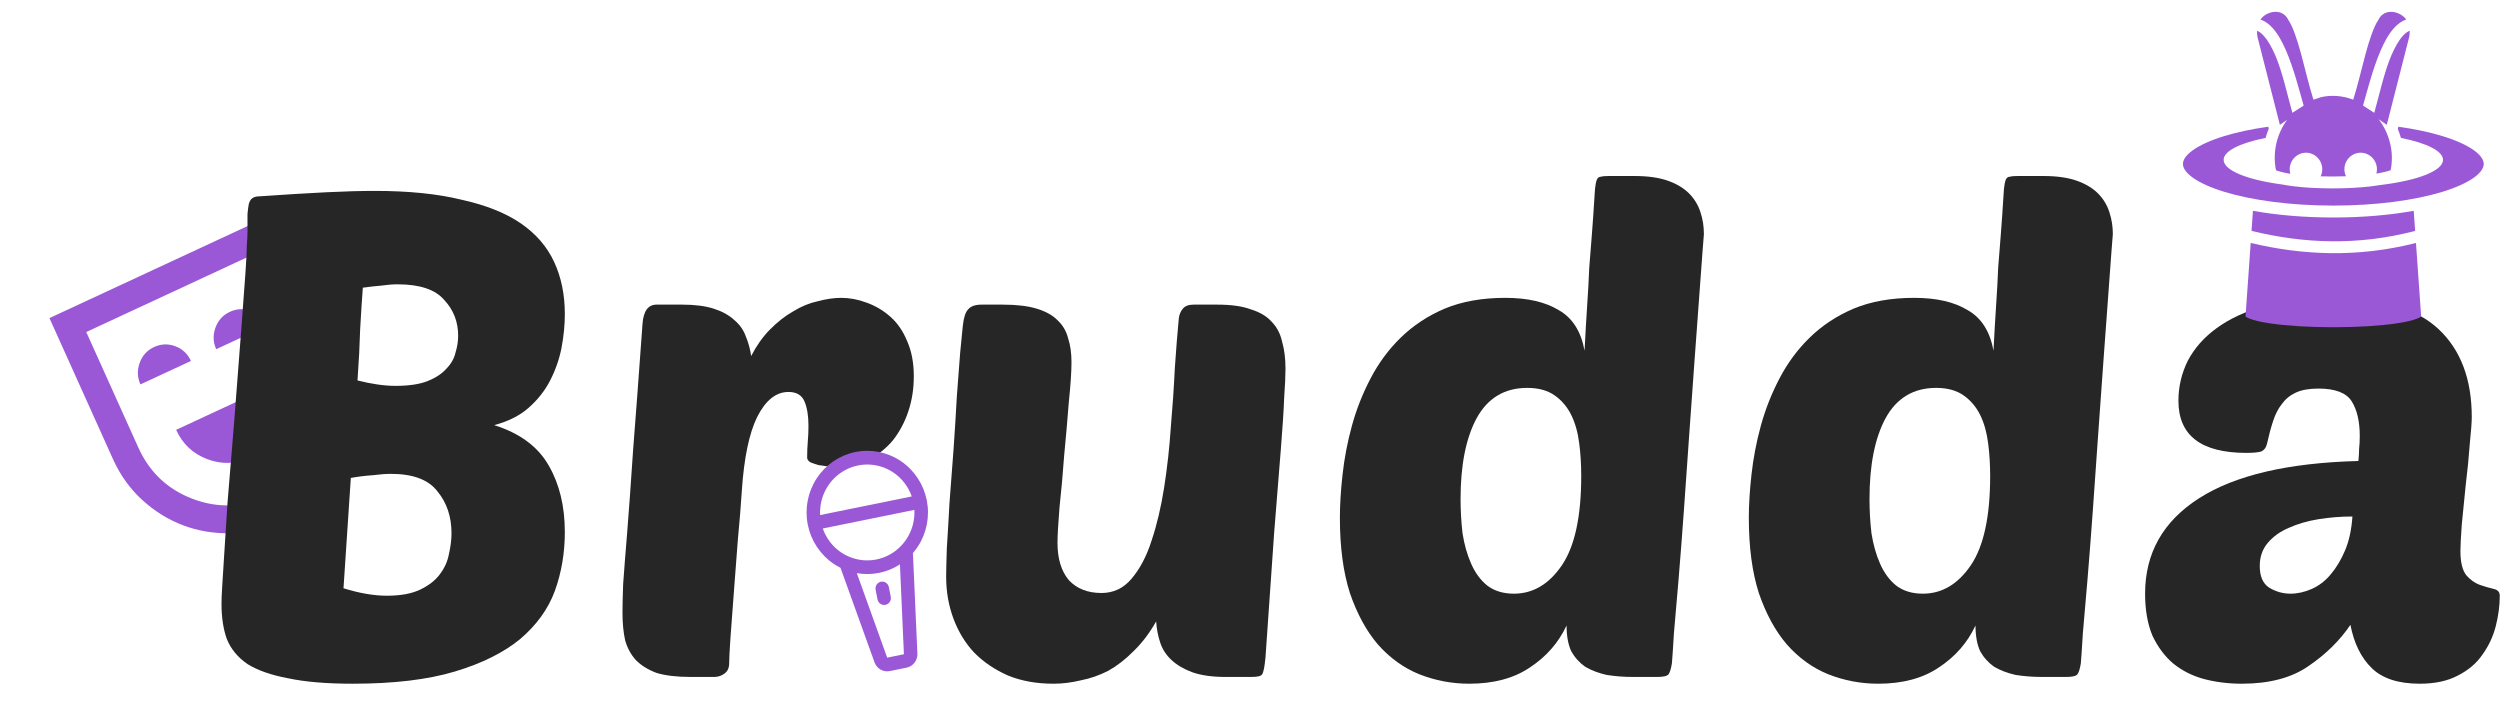 <svg width="136" height="39" viewBox="0 0 136 39" fill="none" xmlns="http://www.w3.org/2000/svg">
<g clip-path="url(#clip0_250_1797)">
<path d="M13.589 24.897C14.344 24.546 14.868 23.972 15.16 23.175C15.452 22.379 15.425 21.597 15.079 20.829L9.583 23.383C9.929 24.15 10.494 24.682 11.278 24.979C12.063 25.275 12.833 25.248 13.589 24.897ZM7.639 20.912L10.387 19.635C10.214 19.251 9.931 18.985 9.54 18.837C9.148 18.689 8.763 18.703 8.384 18.878C8.005 19.053 7.744 19.34 7.599 19.739C7.454 20.137 7.467 20.528 7.639 20.912ZM11.761 18.996L14.509 17.72C14.336 17.336 14.054 17.07 13.662 16.922C13.27 16.774 12.885 16.787 12.506 16.963C12.128 17.138 11.866 17.425 11.721 17.824C11.576 18.222 11.589 18.613 11.761 18.996ZM15.16 28.385C14.302 28.784 13.422 28.992 12.524 29.009C11.624 29.026 10.77 28.882 9.96 28.576C9.15 28.27 8.411 27.812 7.742 27.202C7.073 26.592 6.541 25.851 6.148 24.979L2.69 17.305L15.057 11.559L18.515 19.233C18.908 20.105 19.113 20.998 19.13 21.912C19.147 22.825 19.005 23.692 18.703 24.514C18.401 25.336 17.951 26.087 17.35 26.767C16.75 27.447 16.02 27.986 15.16 28.385ZM14.532 26.99C15.86 26.373 16.779 25.369 17.288 23.98C17.797 22.59 17.748 21.221 17.141 19.872L14.312 13.593L4.693 18.062L7.522 24.34C8.13 25.689 9.118 26.622 10.486 27.14C11.855 27.657 13.203 27.607 14.532 26.99Z" fill="#9A58D7"/>
</g>
<path d="M116.693 32.296C116.693 30.087 117.672 28.356 119.631 27.104C121.589 25.852 124.478 25.177 128.298 25.078C128.323 24.808 128.335 24.587 128.335 24.416C128.359 24.219 128.371 23.986 128.371 23.716C128.371 22.93 128.226 22.304 127.936 21.838C127.646 21.371 127.041 21.138 126.122 21.138C125.615 21.138 125.204 21.212 124.889 21.359C124.575 21.506 124.321 21.715 124.128 21.985C123.934 22.23 123.777 22.537 123.656 22.906C123.535 23.274 123.427 23.679 123.33 24.121C123.282 24.342 123.173 24.489 123.004 24.563C122.834 24.612 122.568 24.637 122.206 24.637C119.74 24.637 118.506 23.691 118.506 21.801C118.506 21.04 118.676 20.316 119.014 19.628C119.377 18.941 119.897 18.352 120.574 17.86C121.275 17.345 122.145 16.94 123.185 16.645C124.225 16.351 125.433 16.203 126.812 16.203C129.495 16.203 131.442 16.768 132.65 17.897C133.859 19.027 134.464 20.622 134.464 22.685C134.464 22.955 134.428 23.446 134.355 24.158C134.307 24.845 134.234 25.582 134.137 26.367C134.065 27.128 133.992 27.853 133.92 28.54C133.871 29.227 133.847 29.706 133.847 29.976C133.847 30.59 133.956 31.032 134.174 31.302C134.391 31.547 134.633 31.719 134.899 31.817C135.189 31.916 135.443 31.989 135.661 32.038C135.878 32.087 135.987 32.21 135.987 32.407C135.987 32.947 135.914 33.499 135.769 34.064C135.624 34.629 135.383 35.144 135.044 35.611C134.73 36.077 134.282 36.458 133.702 36.752C133.146 37.047 132.457 37.194 131.635 37.194C130.474 37.194 129.604 36.912 129.024 36.347C128.444 35.782 128.057 34.997 127.863 33.99C127.283 34.849 126.521 35.598 125.578 36.237C124.66 36.875 123.451 37.194 121.952 37.194C121.226 37.194 120.537 37.108 119.885 36.936C119.256 36.764 118.7 36.482 118.216 36.089C117.757 35.697 117.382 35.193 117.092 34.579C116.826 33.941 116.693 33.18 116.693 32.296ZM127.972 28.098C127.343 28.098 126.727 28.147 126.122 28.245C125.518 28.344 124.974 28.503 124.49 28.724C124.031 28.921 123.656 29.191 123.366 29.534C123.076 29.878 122.931 30.295 122.931 30.786C122.931 31.351 123.1 31.744 123.439 31.965C123.801 32.186 124.188 32.296 124.599 32.296C124.986 32.296 125.373 32.21 125.76 32.038C126.147 31.867 126.485 31.609 126.775 31.265C127.09 30.897 127.356 30.455 127.573 29.939C127.791 29.424 127.924 28.81 127.972 28.098Z" fill="#272626"/>
<path d="M102.172 37.194C101.229 37.194 100.322 37.022 99.452 36.678C98.606 36.335 97.856 35.795 97.204 35.058C96.575 34.322 96.067 33.389 95.68 32.259C95.318 31.13 95.136 29.767 95.136 28.172C95.136 27.46 95.185 26.674 95.281 25.815C95.378 24.931 95.547 24.047 95.789 23.163C96.031 22.28 96.369 21.42 96.805 20.586C97.24 19.751 97.784 19.014 98.437 18.376C99.114 17.713 99.911 17.185 100.83 16.793C101.773 16.4 102.873 16.203 104.13 16.203C105.339 16.203 106.306 16.424 107.032 16.866C107.781 17.284 108.253 18.02 108.446 19.076C108.495 18.118 108.543 17.284 108.591 16.572C108.64 15.86 108.676 15.197 108.7 14.583C108.748 13.969 108.797 13.355 108.845 12.742C108.893 12.128 108.942 11.428 108.99 10.643C109.014 10.102 109.075 9.783 109.171 9.685C109.22 9.636 109.28 9.612 109.353 9.612C109.425 9.587 109.558 9.575 109.752 9.575H111.166C111.891 9.575 112.496 9.661 112.979 9.832C113.463 10.004 113.85 10.238 114.14 10.532C114.43 10.827 114.636 11.171 114.757 11.563C114.877 11.932 114.938 12.324 114.938 12.742C114.938 12.742 114.914 13.049 114.865 13.662C114.817 14.276 114.757 15.099 114.684 16.13C114.611 17.136 114.527 18.29 114.43 19.591C114.333 20.892 114.237 22.243 114.14 23.642C114.043 25.017 113.947 26.392 113.85 27.767C113.753 29.117 113.656 30.369 113.56 31.523C113.463 32.652 113.378 33.634 113.306 34.469C113.258 35.279 113.221 35.819 113.197 36.089C113.149 36.384 113.088 36.58 113.016 36.678C112.943 36.777 112.738 36.826 112.399 36.826H111.094C110.586 36.826 110.102 36.789 109.643 36.715C109.208 36.617 108.821 36.47 108.482 36.273C108.168 36.052 107.914 35.77 107.721 35.426C107.552 35.058 107.467 34.592 107.467 34.027C107.032 34.96 106.367 35.721 105.472 36.31C104.602 36.899 103.502 37.194 102.172 37.194ZM105.327 21.101C104.094 21.101 103.175 21.654 102.571 22.758C101.991 23.838 101.701 25.299 101.701 27.141C101.701 27.779 101.737 28.405 101.809 29.019C101.906 29.633 102.063 30.185 102.281 30.676C102.498 31.167 102.789 31.56 103.151 31.854C103.538 32.149 104.022 32.296 104.602 32.296C105.642 32.296 106.512 31.781 107.213 30.75C107.914 29.718 108.265 28.098 108.265 25.889C108.265 25.275 108.229 24.686 108.156 24.121C108.083 23.532 107.938 23.016 107.721 22.574C107.503 22.132 107.201 21.776 106.814 21.506C106.427 21.236 105.932 21.101 105.327 21.101Z" fill="#272626"/>
<path d="M79.926 37.194C78.983 37.194 78.076 37.022 77.206 36.678C76.36 36.335 75.61 35.795 74.957 35.058C74.329 34.322 73.821 33.389 73.434 32.259C73.072 31.13 72.89 29.767 72.89 28.172C72.89 27.46 72.939 26.674 73.035 25.815C73.132 24.931 73.301 24.047 73.543 23.163C73.785 22.28 74.123 21.42 74.559 20.586C74.994 19.751 75.538 19.014 76.191 18.376C76.868 17.713 77.665 17.185 78.584 16.793C79.527 16.4 80.627 16.203 81.885 16.203C83.093 16.203 84.061 16.424 84.786 16.866C85.535 17.284 86.007 18.02 86.2 19.076C86.249 18.118 86.297 17.284 86.345 16.572C86.394 15.86 86.43 15.197 86.454 14.583C86.502 13.969 86.551 13.355 86.599 12.742C86.647 12.128 86.696 11.428 86.744 10.643C86.768 10.102 86.829 9.783 86.925 9.685C86.974 9.636 87.034 9.612 87.107 9.612C87.179 9.587 87.312 9.575 87.506 9.575H88.92C89.645 9.575 90.25 9.661 90.734 9.832C91.217 10.004 91.604 10.238 91.894 10.532C92.184 10.827 92.39 11.171 92.511 11.563C92.632 11.932 92.692 12.324 92.692 12.742C92.692 12.742 92.668 13.049 92.619 13.662C92.571 14.276 92.511 15.099 92.438 16.13C92.365 17.136 92.281 18.29 92.184 19.591C92.088 20.892 91.991 22.243 91.894 23.642C91.797 25.017 91.701 26.392 91.604 27.767C91.507 29.117 91.41 30.369 91.314 31.523C91.217 32.652 91.132 33.634 91.06 34.469C91.012 35.279 90.975 35.819 90.951 36.089C90.903 36.384 90.842 36.58 90.77 36.678C90.697 36.777 90.492 36.826 90.153 36.826H88.848C88.34 36.826 87.856 36.789 87.397 36.715C86.962 36.617 86.575 36.47 86.237 36.273C85.922 36.052 85.668 35.77 85.475 35.426C85.306 35.058 85.221 34.592 85.221 34.027C84.786 34.96 84.121 35.721 83.226 36.31C82.356 36.899 81.256 37.194 79.926 37.194ZM83.081 21.101C81.848 21.101 80.929 21.654 80.325 22.758C79.745 23.838 79.455 25.299 79.455 27.141C79.455 27.779 79.491 28.405 79.563 29.019C79.66 29.633 79.817 30.185 80.035 30.676C80.252 31.167 80.543 31.56 80.905 31.854C81.292 32.149 81.776 32.296 82.356 32.296C83.396 32.296 84.266 31.781 84.967 30.75C85.668 29.718 86.019 28.098 86.019 25.889C86.019 25.275 85.983 24.686 85.91 24.121C85.838 23.532 85.692 23.016 85.475 22.574C85.257 22.132 84.955 21.776 84.568 21.506C84.181 21.236 83.686 21.101 83.081 21.101Z" fill="#272626"/>
<path d="M58.289 19.702C58.289 20.217 58.241 20.942 58.144 21.874C58.072 22.807 57.987 23.777 57.89 24.784C57.818 25.79 57.733 26.735 57.636 27.619C57.564 28.503 57.528 29.141 57.528 29.534C57.528 30.393 57.733 31.069 58.144 31.56C58.579 32.026 59.172 32.259 59.921 32.259C60.574 32.259 61.118 32.002 61.553 31.486C62.013 30.946 62.375 30.258 62.641 29.424C62.931 28.564 63.161 27.595 63.33 26.515C63.499 25.434 63.62 24.342 63.693 23.237C63.789 22.132 63.862 21.064 63.91 20.033C63.983 18.977 64.055 18.069 64.128 17.308C64.152 17.112 64.225 16.94 64.346 16.793C64.466 16.645 64.66 16.572 64.926 16.572H66.231C66.981 16.572 67.585 16.657 68.045 16.829C68.528 16.977 68.903 17.198 69.169 17.492C69.459 17.787 69.653 18.155 69.749 18.597C69.87 19.014 69.931 19.505 69.931 20.07C69.931 20.438 69.906 20.966 69.858 21.654C69.834 22.316 69.773 23.249 69.677 24.452C69.58 25.631 69.459 27.14 69.314 28.982C69.193 30.799 69.036 33.057 68.843 35.758C68.794 36.273 68.734 36.58 68.661 36.678C68.613 36.777 68.42 36.826 68.081 36.826H66.667C65.941 36.826 65.337 36.74 64.853 36.568C64.394 36.396 64.019 36.175 63.729 35.905C63.439 35.635 63.233 35.316 63.112 34.948C62.992 34.579 62.919 34.199 62.895 33.806C62.532 34.444 62.121 34.984 61.662 35.426C61.227 35.868 60.767 36.224 60.284 36.494C59.8 36.74 59.304 36.912 58.797 37.01C58.289 37.133 57.793 37.194 57.31 37.194C56.391 37.194 55.569 37.047 54.844 36.752C54.118 36.433 53.502 36.016 52.994 35.5C52.511 34.984 52.136 34.371 51.87 33.659C51.604 32.947 51.471 32.186 51.471 31.375C51.471 31.056 51.483 30.541 51.507 29.829C51.556 29.092 51.604 28.27 51.652 27.361C51.725 26.453 51.797 25.496 51.87 24.489C51.942 23.458 52.003 22.488 52.051 21.58C52.124 20.672 52.184 19.874 52.233 19.186C52.305 18.499 52.353 18.008 52.378 17.713C52.426 17.271 52.523 16.977 52.668 16.829C52.813 16.657 53.055 16.572 53.393 16.572H54.554C55.303 16.572 55.92 16.645 56.403 16.793C56.887 16.94 57.261 17.148 57.528 17.419C57.818 17.689 58.011 18.02 58.108 18.413C58.229 18.781 58.289 19.211 58.289 19.702Z" fill="#272626"/>
<path d="M45.541 25.373C45.396 25.373 45.227 25.373 45.033 25.373C44.864 25.348 44.695 25.324 44.525 25.299C44.356 25.25 44.211 25.201 44.09 25.152C43.969 25.078 43.909 24.992 43.909 24.894C43.909 24.575 43.921 24.28 43.945 24.01C43.969 23.74 43.981 23.458 43.981 23.163C43.981 22.623 43.909 22.181 43.764 21.838C43.619 21.494 43.328 21.322 42.893 21.322C42.216 21.322 41.648 21.776 41.189 22.685C40.754 23.569 40.475 24.907 40.355 26.699C40.306 27.484 40.234 28.38 40.137 29.387C40.065 30.369 39.992 31.326 39.919 32.259C39.847 33.168 39.786 33.978 39.738 34.69C39.69 35.402 39.666 35.868 39.666 36.089C39.666 36.335 39.581 36.519 39.412 36.642C39.242 36.764 39.061 36.826 38.868 36.826H37.562C36.813 36.826 36.196 36.752 35.712 36.605C35.253 36.433 34.878 36.2 34.588 35.905C34.322 35.611 34.129 35.255 34.008 34.837C33.911 34.395 33.863 33.892 33.863 33.327C33.863 32.959 33.875 32.444 33.899 31.781C33.947 31.093 34.02 30.16 34.117 28.982C34.214 27.779 34.322 26.269 34.443 24.452C34.588 22.611 34.758 20.34 34.951 17.64C34.999 16.928 35.253 16.572 35.712 16.572H37.127C37.804 16.572 38.372 16.645 38.831 16.793C39.291 16.94 39.666 17.149 39.956 17.419C40.246 17.664 40.451 17.959 40.572 18.302C40.717 18.646 40.814 19.002 40.862 19.37C41.153 18.806 41.491 18.327 41.878 17.934C42.289 17.517 42.712 17.185 43.147 16.94C43.582 16.67 44.03 16.486 44.489 16.387C44.948 16.265 45.371 16.203 45.758 16.203C46.218 16.203 46.677 16.289 47.136 16.461C47.62 16.633 48.055 16.891 48.442 17.235C48.829 17.578 49.131 18.02 49.349 18.56C49.591 19.1 49.711 19.739 49.711 20.475C49.711 21.138 49.615 21.764 49.421 22.353C49.228 22.942 48.95 23.47 48.587 23.937C48.224 24.379 47.777 24.735 47.245 25.005C46.738 25.25 46.169 25.373 45.541 25.373Z" fill="#272626"/>
<path d="M19.194 37.194C17.768 37.194 16.595 37.096 15.676 36.899C14.758 36.728 14.02 36.47 13.464 36.126C12.932 35.758 12.557 35.304 12.34 34.764C12.146 34.223 12.05 33.585 12.05 32.849C12.05 32.628 12.062 32.321 12.086 31.928C12.11 31.511 12.146 30.934 12.195 30.197C12.243 29.461 12.303 28.515 12.376 27.362C12.473 26.183 12.594 24.71 12.739 22.942C12.908 20.758 13.041 19.027 13.138 17.75C13.234 16.473 13.307 15.491 13.355 14.804C13.404 14.092 13.428 13.601 13.428 13.331C13.452 13.036 13.464 12.791 13.464 12.594C13.464 12.202 13.464 11.883 13.464 11.637C13.488 11.392 13.512 11.207 13.537 11.085C13.585 10.937 13.645 10.839 13.718 10.79C13.815 10.716 13.948 10.68 14.117 10.68C15.543 10.581 16.752 10.508 17.744 10.459C18.759 10.409 19.641 10.385 20.391 10.385C22.229 10.385 23.8 10.544 25.106 10.864C26.435 11.158 27.511 11.588 28.333 12.152C29.155 12.717 29.76 13.417 30.147 14.252C30.534 15.086 30.727 16.032 30.727 17.087C30.727 17.676 30.666 18.29 30.546 18.928C30.425 19.542 30.219 20.131 29.929 20.696C29.639 21.261 29.24 21.764 28.732 22.206C28.249 22.623 27.632 22.93 26.883 23.127C28.285 23.569 29.276 24.305 29.857 25.336C30.437 26.343 30.727 27.546 30.727 28.945C30.727 30.074 30.546 31.142 30.183 32.149C29.82 33.131 29.192 34.002 28.297 34.764C27.402 35.5 26.218 36.089 24.743 36.531C23.268 36.973 21.419 37.194 19.194 37.194ZM21.261 25.778C20.995 25.778 20.669 25.803 20.282 25.852C19.895 25.876 19.496 25.925 19.085 25.999L18.686 32.002C19.557 32.272 20.343 32.407 21.044 32.407C21.793 32.407 22.398 32.296 22.857 32.075C23.317 31.854 23.667 31.584 23.909 31.265C24.175 30.921 24.344 30.553 24.417 30.16C24.513 29.743 24.562 29.362 24.562 29.019C24.562 28.11 24.308 27.349 23.8 26.735C23.317 26.097 22.47 25.778 21.261 25.778ZM19.738 15.651C19.69 16.289 19.641 17.038 19.593 17.897C19.569 18.757 19.521 19.689 19.448 20.696C20.222 20.892 20.911 20.991 21.515 20.991C22.241 20.991 22.821 20.905 23.256 20.733C23.691 20.561 24.03 20.34 24.271 20.07C24.537 19.8 24.707 19.505 24.779 19.186C24.876 18.867 24.924 18.56 24.924 18.266C24.924 17.505 24.67 16.854 24.163 16.314C23.679 15.749 22.833 15.467 21.624 15.467C21.358 15.467 21.056 15.491 20.717 15.54C20.403 15.565 20.077 15.602 19.738 15.651Z" fill="#272626"/>
<g clip-path="url(#clip1_250_1797)">
<path d="M44.431 26.018C43.946 26.759 43.77 27.664 43.942 28.536C44.114 29.408 44.619 30.175 45.348 30.669C45.468 30.75 45.593 30.823 45.723 30.888L47.574 36.031C47.633 36.198 47.751 36.338 47.904 36.426C48.057 36.513 48.236 36.541 48.407 36.506L49.316 36.321C49.489 36.286 49.643 36.19 49.751 36.05C49.859 35.91 49.914 35.734 49.906 35.556L49.663 30.086C49.759 29.976 49.847 29.859 49.928 29.738C50.413 28.997 50.59 28.092 50.418 27.22C50.246 26.348 49.739 25.58 49.011 25.087C48.282 24.594 47.39 24.415 46.531 24.59C45.672 24.764 44.916 25.278 44.431 26.018ZM48.604 25.707C49.065 26.019 49.415 26.475 49.599 27.006L44.615 28.019C44.59 27.535 44.697 27.055 44.925 26.63C45.153 26.205 45.493 25.853 45.907 25.613C46.321 25.373 46.792 25.255 47.268 25.272C47.745 25.288 48.207 25.439 48.604 25.707ZM49.173 35.59L48.263 35.776L46.611 31.18C47.423 31.322 48.259 31.152 48.956 30.703L49.173 35.59ZM45.755 30.049C45.293 29.737 44.944 29.281 44.759 28.75L49.742 27.737C49.768 28.221 49.661 28.701 49.432 29.126C49.204 29.55 48.864 29.902 48.451 30.142C48.037 30.382 47.566 30.5 47.09 30.484C46.614 30.467 46.151 30.317 45.755 30.049ZM47.922 31.646C48.017 31.627 48.116 31.647 48.197 31.702C48.278 31.757 48.334 31.842 48.353 31.939L48.455 32.455C48.466 32.504 48.467 32.554 48.459 32.603C48.45 32.652 48.432 32.699 48.406 32.74C48.379 32.782 48.344 32.818 48.304 32.846C48.263 32.874 48.218 32.894 48.17 32.903C48.122 32.913 48.072 32.913 48.024 32.903C47.976 32.893 47.931 32.873 47.89 32.845C47.85 32.817 47.815 32.781 47.789 32.739C47.762 32.697 47.744 32.651 47.736 32.602L47.634 32.085C47.624 32.037 47.624 31.987 47.634 31.939C47.643 31.891 47.661 31.845 47.688 31.805C47.715 31.764 47.749 31.729 47.789 31.701C47.83 31.674 47.875 31.655 47.922 31.645L47.922 31.646Z" fill="#9A58D7"/>
</g>
<path d="M123.801 0.642C123.675 0.641 123.544 0.667 123.416 0.719C123.244 0.788 123.084 0.9 122.968 1.061C123.216 1.147 123.438 1.311 123.622 1.514C123.921 1.842 124.157 2.279 124.366 2.764C124.783 3.734 125.081 4.906 125.318 5.744L124.705 6.138C124.464 5.286 124.167 3.919 123.781 3.023C123.589 2.575 123.372 2.192 123.154 1.953C123.02 1.806 122.9 1.716 122.779 1.674C122.777 1.776 122.785 1.887 122.806 2.008L124.026 6.791L124.419 6.519C123.87 7.269 123.613 8.259 123.814 9.264C123.983 9.328 124.258 9.398 124.595 9.453C124.572 9.373 124.561 9.29 124.56 9.206C124.56 8.714 124.961 8.307 125.446 8.307C125.931 8.307 126.331 8.714 126.331 9.206C126.331 9.344 126.3 9.475 126.245 9.592C126.456 9.598 126.671 9.602 126.887 9.602C127.133 9.602 127.379 9.597 127.621 9.589C127.565 9.469 127.535 9.339 127.535 9.206C127.535 8.714 127.936 8.307 128.421 8.307C128.906 8.307 129.306 8.714 129.306 9.206C129.306 9.288 129.295 9.368 129.274 9.443C129.601 9.39 129.872 9.323 130.053 9.258C130.254 8.241 129.974 7.237 129.397 6.484L129.841 6.791L131.061 2.008C131.082 1.888 131.09 1.776 131.088 1.674C130.967 1.716 130.847 1.806 130.713 1.953C130.495 2.192 130.278 2.575 130.085 3.023C129.7 3.919 129.403 5.286 129.161 6.138L128.549 5.744C128.786 4.906 129.084 3.734 129.501 2.764C129.71 2.279 129.946 1.842 130.245 1.514C130.429 1.311 130.651 1.147 130.899 1.061C130.782 0.9 130.623 0.788 130.45 0.719C130.043 0.554 129.599 0.647 129.392 1.066L129.382 1.087L129.369 1.106C129.136 1.446 128.893 2.167 128.677 2.971C128.46 3.775 128.255 4.668 128.016 5.422L127.713 5.322L127.717 5.325C127.454 5.252 127.183 5.214 126.911 5.215C126.69 5.215 126.475 5.239 126.268 5.285L125.851 5.422C125.612 4.668 125.407 3.775 125.19 2.971C124.973 2.167 124.731 1.446 124.498 1.106L124.485 1.087L124.475 1.066C124.333 0.778 124.078 0.644 123.801 0.642ZM123.394 6.893C122.5 7.019 121.694 7.191 121.015 7.398C120.267 7.626 119.671 7.897 119.286 8.175C118.9 8.452 118.752 8.707 118.752 8.919C118.752 9.13 118.9 9.385 119.286 9.663C119.671 9.94 120.267 10.212 121.015 10.44C122.51 10.895 124.612 11.184 126.933 11.184C129.255 11.184 131.357 10.895 132.852 10.44C133.6 10.212 134.196 9.94 134.581 9.663C134.966 9.385 135.115 9.13 135.115 8.919C135.115 8.707 134.966 8.452 134.581 8.175C134.196 7.897 133.6 7.626 132.852 7.398C132.173 7.191 131.366 7.019 130.473 6.893L130.441 7.017C130.507 7.175 130.564 7.337 130.61 7.502C132.053 7.79 132.898 8.23 132.901 8.696C132.898 9.279 131.58 9.811 129.509 10.063C129.34 10.092 129.162 10.117 128.971 10.139C128.343 10.213 127.613 10.249 126.887 10.249C126.16 10.249 125.438 10.213 124.824 10.139C124.586 10.11 124.366 10.079 124.166 10.039C122.2 9.777 120.968 9.26 120.966 8.696C120.967 8.23 121.808 7.79 123.249 7.502C123.296 7.331 123.353 7.163 123.421 7L123.394 6.893ZM122.56 11.468L122.483 12.562C125.322 13.251 128.255 13.377 131.383 12.562L131.306 11.468C130.019 11.7 128.527 11.832 126.933 11.832C125.339 11.832 123.848 11.7 122.56 11.468L122.56 11.468ZM122.438 13.216L122.156 17.218C122.189 17.245 122.269 17.292 122.385 17.337C122.625 17.43 123.008 17.519 123.474 17.589C124.405 17.729 125.67 17.802 126.933 17.802C128.197 17.802 129.462 17.729 130.393 17.589C130.858 17.519 131.242 17.43 131.482 17.337C131.598 17.292 131.677 17.245 131.711 17.218L131.429 13.217C128.272 14.019 125.291 13.895 122.438 13.216Z" fill="#9A58D7"/>
<defs>
<clipPath id="clip0_250_1797">
<rect width="18.182" height="18.365" fill="white" transform="matrix(0.907 -0.421 0.411 0.912 0 16.867)"/>
</clipPath>
<clipPath id="clip1_250_1797">
<rect width="11.869" height="11.799" fill="white" transform="matrix(0.549 -0.836 0.828 0.56 39.547 32.117)"/>
</clipPath>
</defs>
</svg>
